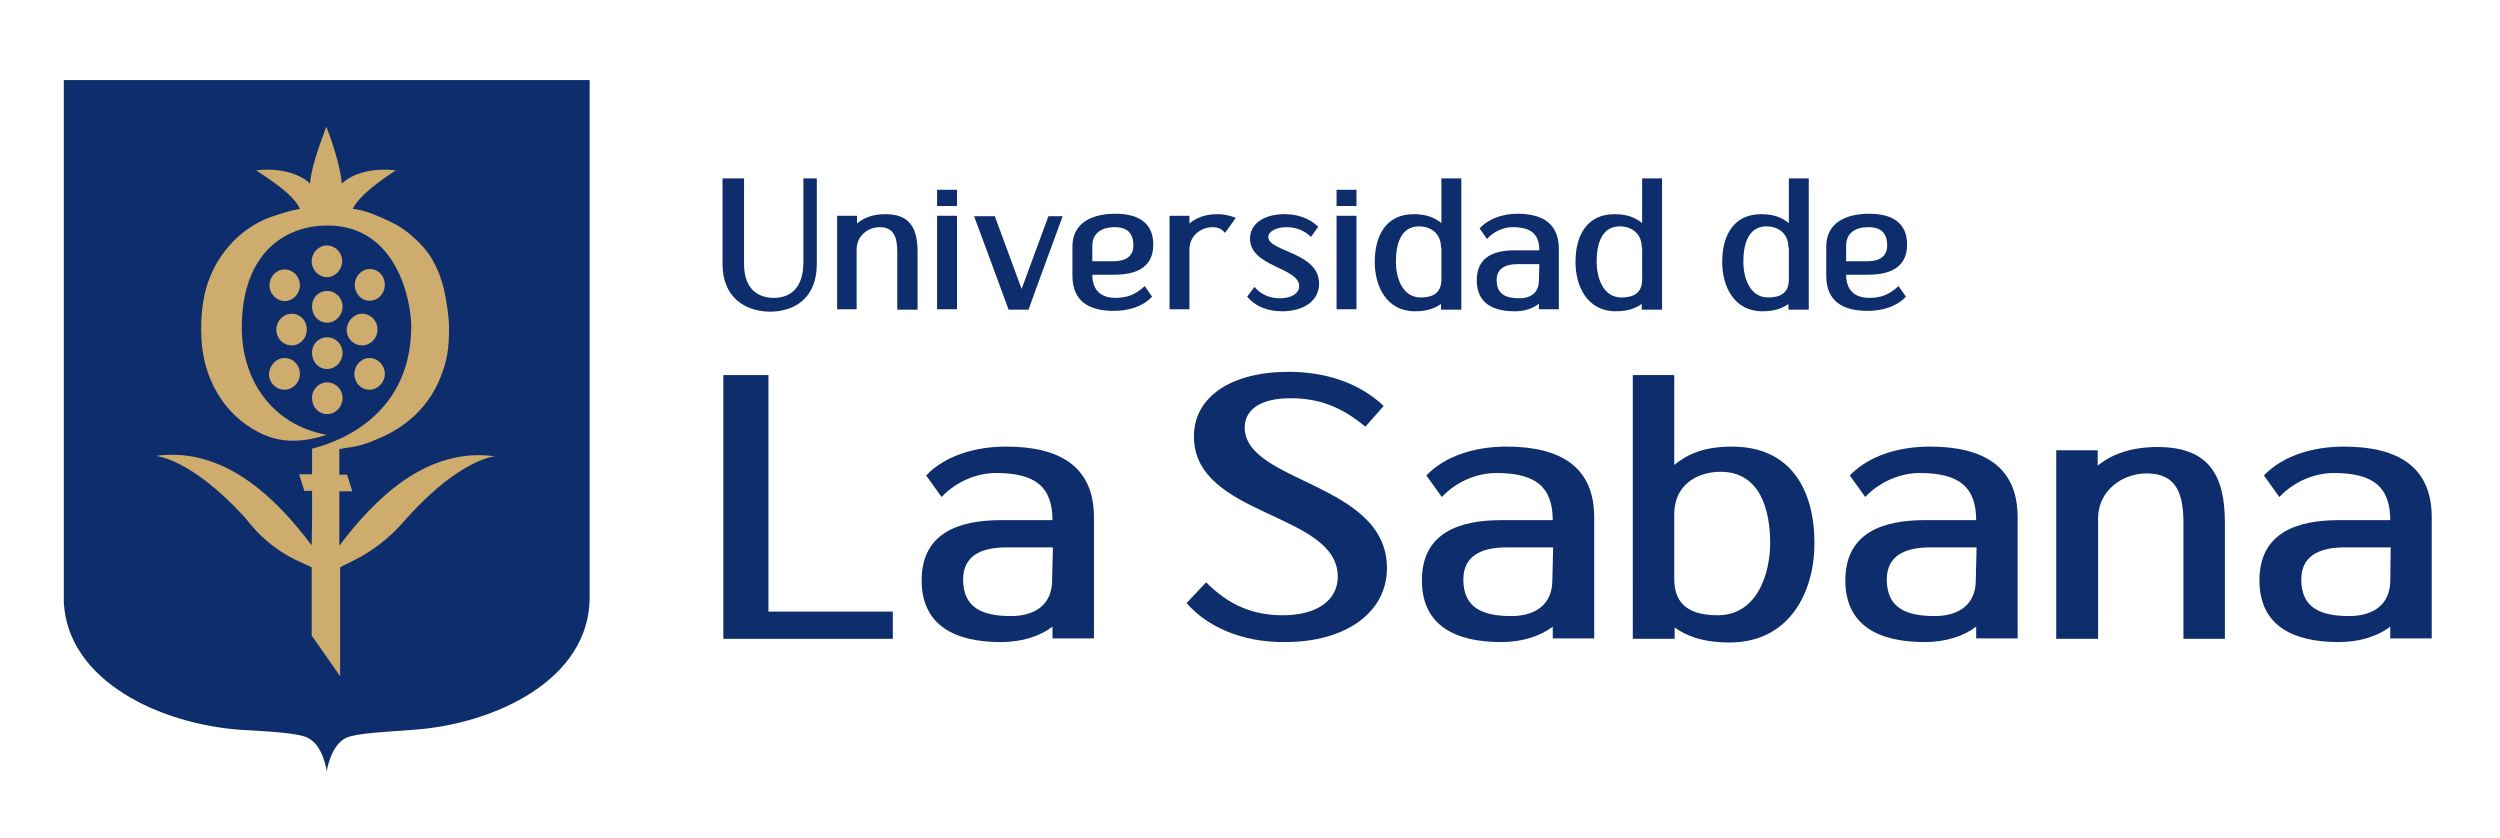 <?xml version="1.0" encoding="utf-8"?>
<!-- Generator: Adobe Illustrator 22.0.0, SVG Export Plug-In . SVG Version: 6.00 Build 0)  -->
<svg version="1.1" id="Layer_1" xmlns="http://www.w3.org/2000/svg" xmlns:xlink="http://www.w3.org/1999/xlink" x="0px" y="0px"
	 viewBox="0 0 615.2 206.1" style="enable-background:new 0 0 615.2 206.1;" xml:space="preserve">
<style type="text/css">
	.st0{fill:#0D2D6C;}
	.st1{fill:#CEAC6D;}
</style>
<path class="st0" d="M15.7,19.7v128.5l0,0c1,19.4,23.7,30,43.6,31.4c6.6,0.4,14,0.7,16.5,2c3.8,1.9,4.6,8.2,4.6,8.2s0.9-6.3,4.7-8.2
	c2.5-1.2,9.9-1.5,16.5-2c20.3-1.4,43.5-12.4,43.5-32.6V19.7H15.7z"/>
<path class="st1" d="M100.1,127.5c-7.2,8.6-14.3,10.8-16.4,12.1v26.8l-7-10v-16.8c-2.1-1.2-9.4-3.1-16.3-12.1
	c-13.4-14.8-22.1-15.3-22.1-15.3c16.8-2.4,29.7,10.4,38.4,22l0.1-6.7l0-6.7h-1.9l-1.3-4.1h3.2v-6.3c4-1,24.3-6.6,24.4-30
	c0-6.3-3.5-25-20.7-24.9C70.4,55.5,59.6,62,59.5,80.4c-0.1,12.8,7.2,24.1,20.9,26.6c-8.8,2.9-13.9,0.8-16.7-0.6
	c-4.3-2.2-7.8-5.5-10.3-9.8c-2.5-4.3-3.9-9.2-3.9-15.6c0-5,0.7-9.3,2.2-12.9c1.5-3.7,3.7-6.8,6.4-9.4c2.8-2.6,5.8-4.4,9.1-5.5
	c2.1-0.7,4.3-1.4,6.6-1.8c-1.6-3.6-7.5-7.3-10.8-9.5c9.5-1,13.3,3.3,13.3,3.3c0.3-4.9,3.8-13.3,4-14l0-0.1l0,0.1
	c0.3,0.6,3.5,9.1,3.8,14c0,0,3.8-4.3,13.3-3.3c-3.3,2.2-8.9,6-10.6,9.5c2.6,0.3,4.4,1,6.7,2c2.9,1.2,5.6,2.6,7.8,4.6
	c2.3,2,4.1,4,5.2,6.1c1.2,2.1,2.1,4.4,2.7,6.9c0.6,2.5,1.3,7,1.3,9.5c0,5.1-0.4,8.2-2.2,12.6c-1.3,3.2-3.2,6.1-5.7,8.6
	c-2.5,2.5-5.4,4.4-8.5,5.8c-4.3,1.9-5.1,2.2-10.6,3v6.3h1.9l1.3,4.1h-3.2l0,6.9l0,0v6.5c8.7-11.6,21.6-24.4,38.4-22
	C122.1,112.2,113.4,112.7,100.1,127.5 M80.5,71.6c2.1,0,3.8,1.7,3.8,3.9c0,2.1-1.7,3.9-3.8,3.9c-2.1,0-3.7-1.7-3.7-3.9
	C76.7,73.3,78.4,71.6,80.5,71.6 M76.7,64.3c0-2.1,1.7-3.9,3.7-3.9c2.1,0,3.8,1.7,3.8,3.9c0,2.1-1.7,3.9-3.8,3.9
	C78.4,68.2,76.7,66.4,76.7,64.3 M80.5,83c2.1,0,3.8,1.7,3.8,3.9c0,2.1-1.7,3.9-3.8,3.9c-2.1,0-3.7-1.7-3.7-3.9
	C76.7,84.7,78.4,83,80.5,83 M80.5,94.1c2.1,0,3.8,1.7,3.8,3.9c0,2.1-1.7,3.9-3.8,3.9c-2.1,0-3.7-1.7-3.7-3.9
	C76.7,95.9,78.4,94.1,80.5,94.1 M91,74c-2.1,0-3.7-1.7-3.7-3.9c0-2.1,1.7-3.9,3.7-3.9c2.1,0,3.7,1.7,3.7,3.9C94.7,72.3,93,74,91,74
	 M94.7,92c0,2.1-1.7,3.9-3.8,3.9c-2.1,0-3.7-1.7-3.7-3.9c0-2.1,1.7-3.9,3.7-3.9C93,88.1,94.7,89.9,94.7,92 M89.1,77.2
	c2.1,0,3.8,1.7,3.8,3.9c0,2.1-1.7,3.9-3.8,3.9c-2.1,0-3.8-1.7-3.8-3.9C85.4,79,87.1,77.2,89.1,77.2 M70,88.1c2.1,0,3.8,1.7,3.8,3.9
	c0,2.1-1.7,3.9-3.8,3.9c-2.1,0-3.8-1.7-3.8-3.9C66.3,89.9,68,88.1,70,88.1 M66.3,70.2c0-2.1,1.7-3.9,3.7-3.9c2.1,0,3.8,1.7,3.8,3.9
	c0,2.1-1.7,3.9-3.8,3.9C68,74,66.3,72.3,66.3,70.2 M71.8,85c-2.1,0-3.8-1.7-3.8-3.9c0-2.1,1.7-3.9,3.8-3.9c2.1,0,3.7,1.7,3.7,3.9
	C75.5,83.2,73.9,85,71.8,85"/>
<path class="st0" d="M177.8,65V43.9h5.3V65c0,6,3.3,8.3,7.3,8.3c4,0,7.3-2.3,7.3-8.8V43.9h3.3V65c0,8.2-5.3,11.7-11.6,11.7
	C183.1,76.6,177.8,73,177.8,65"/>
<path class="st0" d="M220.8,76.2V62c0-3.5-0.8-6.1-4.3-6.1c-2.9,0-5.6,2.1-5.7,5.3v14.9H206V53.1h4.9V55c1.5-1.3,3.7-2.3,7-2.3
	c6.1,0,7.9,3.6,7.9,9.3v14.2H220.8z"/>
<path class="st0" d="M230.6,46.7h4.9v4h-4.9V46.7z M230.6,53.1h4.9v23h-4.9V53.1z"/>
<path class="st0" d="M253.1,76.2h-4.9c-1.4-3.9-7.1-19.2-8.5-23h5.1l6.6,17.9l6.6-17.9h3.5C260.1,57.1,254.5,72.2,253.1,76.2"/>
<path class="st0" d="M268.8,67.6c0,3.6,1.9,5.7,5.7,5.7c2.9,0,4.9-0.8,7.2-2.9l1.8,2.6c-2.2,2.4-5.7,3.5-9.4,3.5
	c-6.2,0-10.2-2.4-10.2-8.7v-7.1c0-6,5-8.1,10.6-8.1c5.3,0,9.3,2,9.3,7.6c0,6-4.8,7.4-9.6,7.4H268.8z M268.8,60.5v3.8h5.1
	c3.1,0,5-1.2,5-3.9c0-2.9-1.4-4.5-4.6-4.5C271.3,55.9,268.8,57.2,268.8,60.5"/>
<path class="st0" d="M301.4,57.3c-0.7-1-1.8-1.4-3-1.4c-2.9,0-5.6,2.1-5.7,5.3v14.9h-4.9V53.1h4.9V55c1.5-1.3,3.7-2.3,6.9-2.3
	c1.6,0,2.9,0.3,4.5,0.9C303.5,54.4,301.9,56.8,301.4,57.3"/>
<path class="st0" d="M306.9,73l1.8-2.4c1.7,2,3.9,2.8,6.3,2.8c2.8,0,4.7-1.2,4.7-3c0-4.6-12.1-4.7-12.1-11.7c0-3.6,3.4-6,8.5-6
	c3.4,0,6.2,1.1,8.3,3.1l-1.8,2.5c-1.7-1.7-3.9-2.4-6-2.4c-2.6,0-4.5,1.1-4.5,2.4c0,3.7,12.5,3.7,12.5,11.5c0,4.1-3.6,6.8-9.1,6.8
	C311.9,76.6,308.9,75.4,306.9,73"/>
<path class="st0" d="M328.9,46.7h4.9v4h-4.9V46.7z M328.9,53.1h4.9v23h-4.9V53.1z"/>
<path class="st0" d="M354.6,76.2v-1.4c-1.3,0.9-3.1,1.8-6.4,1.8c-7.1,0-9.9-6.3-9.9-12.1c0-6.7,2.9-11.8,9.6-11.8
	c3.4,0,5.3,1,6.8,2.2l0-11h4.9v32.3H354.6z M354.6,60.9c0-3.7-2.8-5.2-5.4-5.2c-4.7,0-5.7,4.8-5.7,8.7c0,3.8,1.5,8.8,6.1,8.8
	c3,0,5.1-1.1,5.1-4.4V60.9z"/>
<path class="st0" d="M378.8,61.7c0-4.1-2-5.8-6.6-5.8c-2.2,0-4.5,1-6.3,2.9l-1.8-2.6c2.2-2.4,5.7-3.6,9.3-3.6
	c6.2,0,10.2,2.4,10.2,8.7v14.8h-4.9v-1.4c-1.4,1.2-3.5,1.9-6,1.9c-5.3,0-9.3-2-9.3-7.6c0-5.9,4.4-7.4,9.3-7.4H378.8z M378.8,65h-5.4
	c-3.1,0-5.1,1.2-5.1,3.9c0,3.5,2.2,4.5,5.6,4.5c2.8,0,4.8-1.4,4.8-4.4L378.8,65z"/>
<path class="st0" d="M404,76.2v-1.4c-1.3,0.9-3.1,1.8-6.4,1.8c-7.1,0-9.9-6.3-9.9-12.1c0-6.7,2.9-11.8,9.6-11.8c3.4,0,5.3,1,6.8,2.2
	l0-11h4.9v32.3H404z M404,60.9c0-3.7-2.8-5.2-5.4-5.2c-4.7,0-5.7,4.8-5.7,8.7c0,3.8,1.5,8.8,6.1,8.8c3,0,5.1-1.1,5.1-4.4V60.9z"/>
<path class="st0" d="M440.1,76.2v-1.4c-1.3,0.9-3.1,1.8-6.4,1.8c-7.1,0-9.9-6.3-9.9-12.1c0-6.7,2.9-11.8,9.6-11.8
	c3.4,0,5.3,1,6.8,2.2l0-11h4.9v32.3H440.1z M440.1,60.9c0-3.7-2.8-5.2-5.4-5.2c-4.7,0-5.7,4.8-5.7,8.7c0,3.8,1.5,8.8,6.1,8.8
	c3,0,5.1-1.1,5.1-4.4V60.9z"/>
<path class="st0" d="M454.3,67.6c0,3.6,1.9,5.7,5.7,5.7c2.9,0,4.9-0.8,7.2-2.9l1.8,2.6c-2.2,2.4-5.7,3.5-9.4,3.5
	c-6.2,0-10.2-2.4-10.2-8.7v-7.1c0-6,5-8.1,10.6-8.1c5.3,0,9.3,2,9.3,7.6c0,6-4.8,7.4-9.6,7.4H454.3z M454.3,60.5v3.8h5.1
	c3.1,0,5-1.2,5-3.9c0-2.9-1.4-4.5-4.6-4.5C456.7,55.9,454.3,57.2,454.3,60.5"/>
<polygon class="st0" points="178,157.2 178,92.3 189.1,92.3 189.1,150.5 219.7,150.5 219.7,157.2 "/>
<path class="st0" d="M259,128.1c0-8.3-4.2-11.7-13.9-11.7c-4.5,0-9.6,1.9-13.4,5.9l-3.8-5.3c4.7-4.9,12.1-7.1,19.7-7.1
	c13.2,0,21.6,4.9,21.6,17.4v29.8H259v-2.9c-3,2.3-7.4,3.8-12.7,3.8c-11.2,0-19.5-4-19.5-15.2c0-11.8,9.4-14.8,19.5-14.8H259z
	 M259.1,134.7h-11.4c-6.6,0-10.7,2.3-10.7,7.9c0,6.9,4.6,9,11.8,9c6,0,10.1-2.9,10.1-8.8L259.1,134.7z"/>
<path class="st0" d="M292,148.4l4.8-5.1c5.8,5.8,11.7,8.1,18.9,8.1c8.4,0,13.5-3.7,13.5-9.5c0-15.9-35.4-14.6-35.4-34.5
	c0-9.7,9.1-15.9,23.3-15.9c9.6,0,17.7,3,23.4,8.4L336,105c-6.2-5.1-11.6-7-18.5-7c-7.3,0-11.2,2.8-11.2,7.2c0,13.7,35,13.5,35,34.6
	c0,10.9-10.1,18.2-25.1,18.2C305.6,158.1,297,154.2,292,148.4"/>
<path class="st0" d="M382.1,128.1c0-8.3-4.2-11.7-13.9-11.7c-4.5,0-9.6,1.9-13.4,5.9l-3.8-5.3c4.7-4.9,12.1-7.1,19.7-7.1
	c13.2,0,21.6,4.9,21.6,17.4v29.8h-10.2v-2.9c-3,2.3-7.4,3.8-12.7,3.8c-11.2,0-19.5-4-19.5-15.2c0-11.8,9.4-14.8,19.5-14.8H382.1z
	 M382.2,134.7h-11.4c-6.6,0-10.7,2.3-10.7,7.9c0,6.9,4.6,9,11.8,9c6,0,10.1-2.9,10.1-8.8L382.2,134.7z"/>
<path class="st0" d="M412,157.2h-10.2V92.3H412v22.1c3.1-2.5,7.1-4.5,14.2-4.5c14.3,0,20.3,10.4,20.3,23.8c0,11.8-6,24.4-20.9,24.4
	c-6.9,0-10.9-1.8-13.5-3.7V157.2z M412,126.2v16.3c0,6.8,4.5,8.9,10.7,8.9c9.7,0,12.9-10.2,12.9-17.8c0-7.8-2.3-17.5-12.2-17.5
	C418.1,116.1,412.2,118.9,412,126.2"/>
<path class="st0" d="M486.3,128.1c0-8.3-4.2-11.7-13.9-11.7c-4.5,0-9.6,1.9-13.4,5.9l-3.8-5.3c4.7-4.9,12.1-7.1,19.7-7.1
	c13.2,0,21.6,4.9,21.6,17.4v29.8h-10.2v-2.9c-3,2.3-7.4,3.8-12.7,3.8c-11.2,0-19.5-4-19.5-15.2c0-11.8,9.4-14.8,19.5-14.8H486.3z
	 M486.4,134.7H475c-6.6,0-10.7,2.3-10.7,7.9c0,6.9,4.6,9,11.8,9c6,0,10.1-2.9,10.1-8.8L486.4,134.7z"/>
<path class="st0" d="M537.3,157.2v-28.5c0-7-1.6-12.2-9-12.2c-6.2,0-11.8,4.3-12,10.7v30H506v-46.4h10.2v3.8
	c3.1-2.6,7.9-4.6,14.7-4.6c12.9,0,16.6,7.2,16.6,18.7v28.5H537.3z"/>
<path class="st0" d="M588.2,128.1c0-8.3-4.2-11.7-13.9-11.7c-4.5,0-9.6,1.9-13.4,5.9l-3.8-5.3c4.7-4.9,12.1-7.1,19.7-7.1
	c13.2,0,21.6,4.9,21.6,17.4v29.8h-10.2v-2.9c-3,2.3-7.4,3.8-12.7,3.8c-11.2,0-19.5-4-19.5-15.2c0-11.8,9.4-14.8,19.5-14.8H588.2z
	 M588.3,134.7H577c-6.6,0-10.7,2.3-10.7,7.9c0,6.9,4.6,9,11.8,9c6,0,10.1-2.9,10.1-8.8L588.3,134.7z"/>
</svg>
